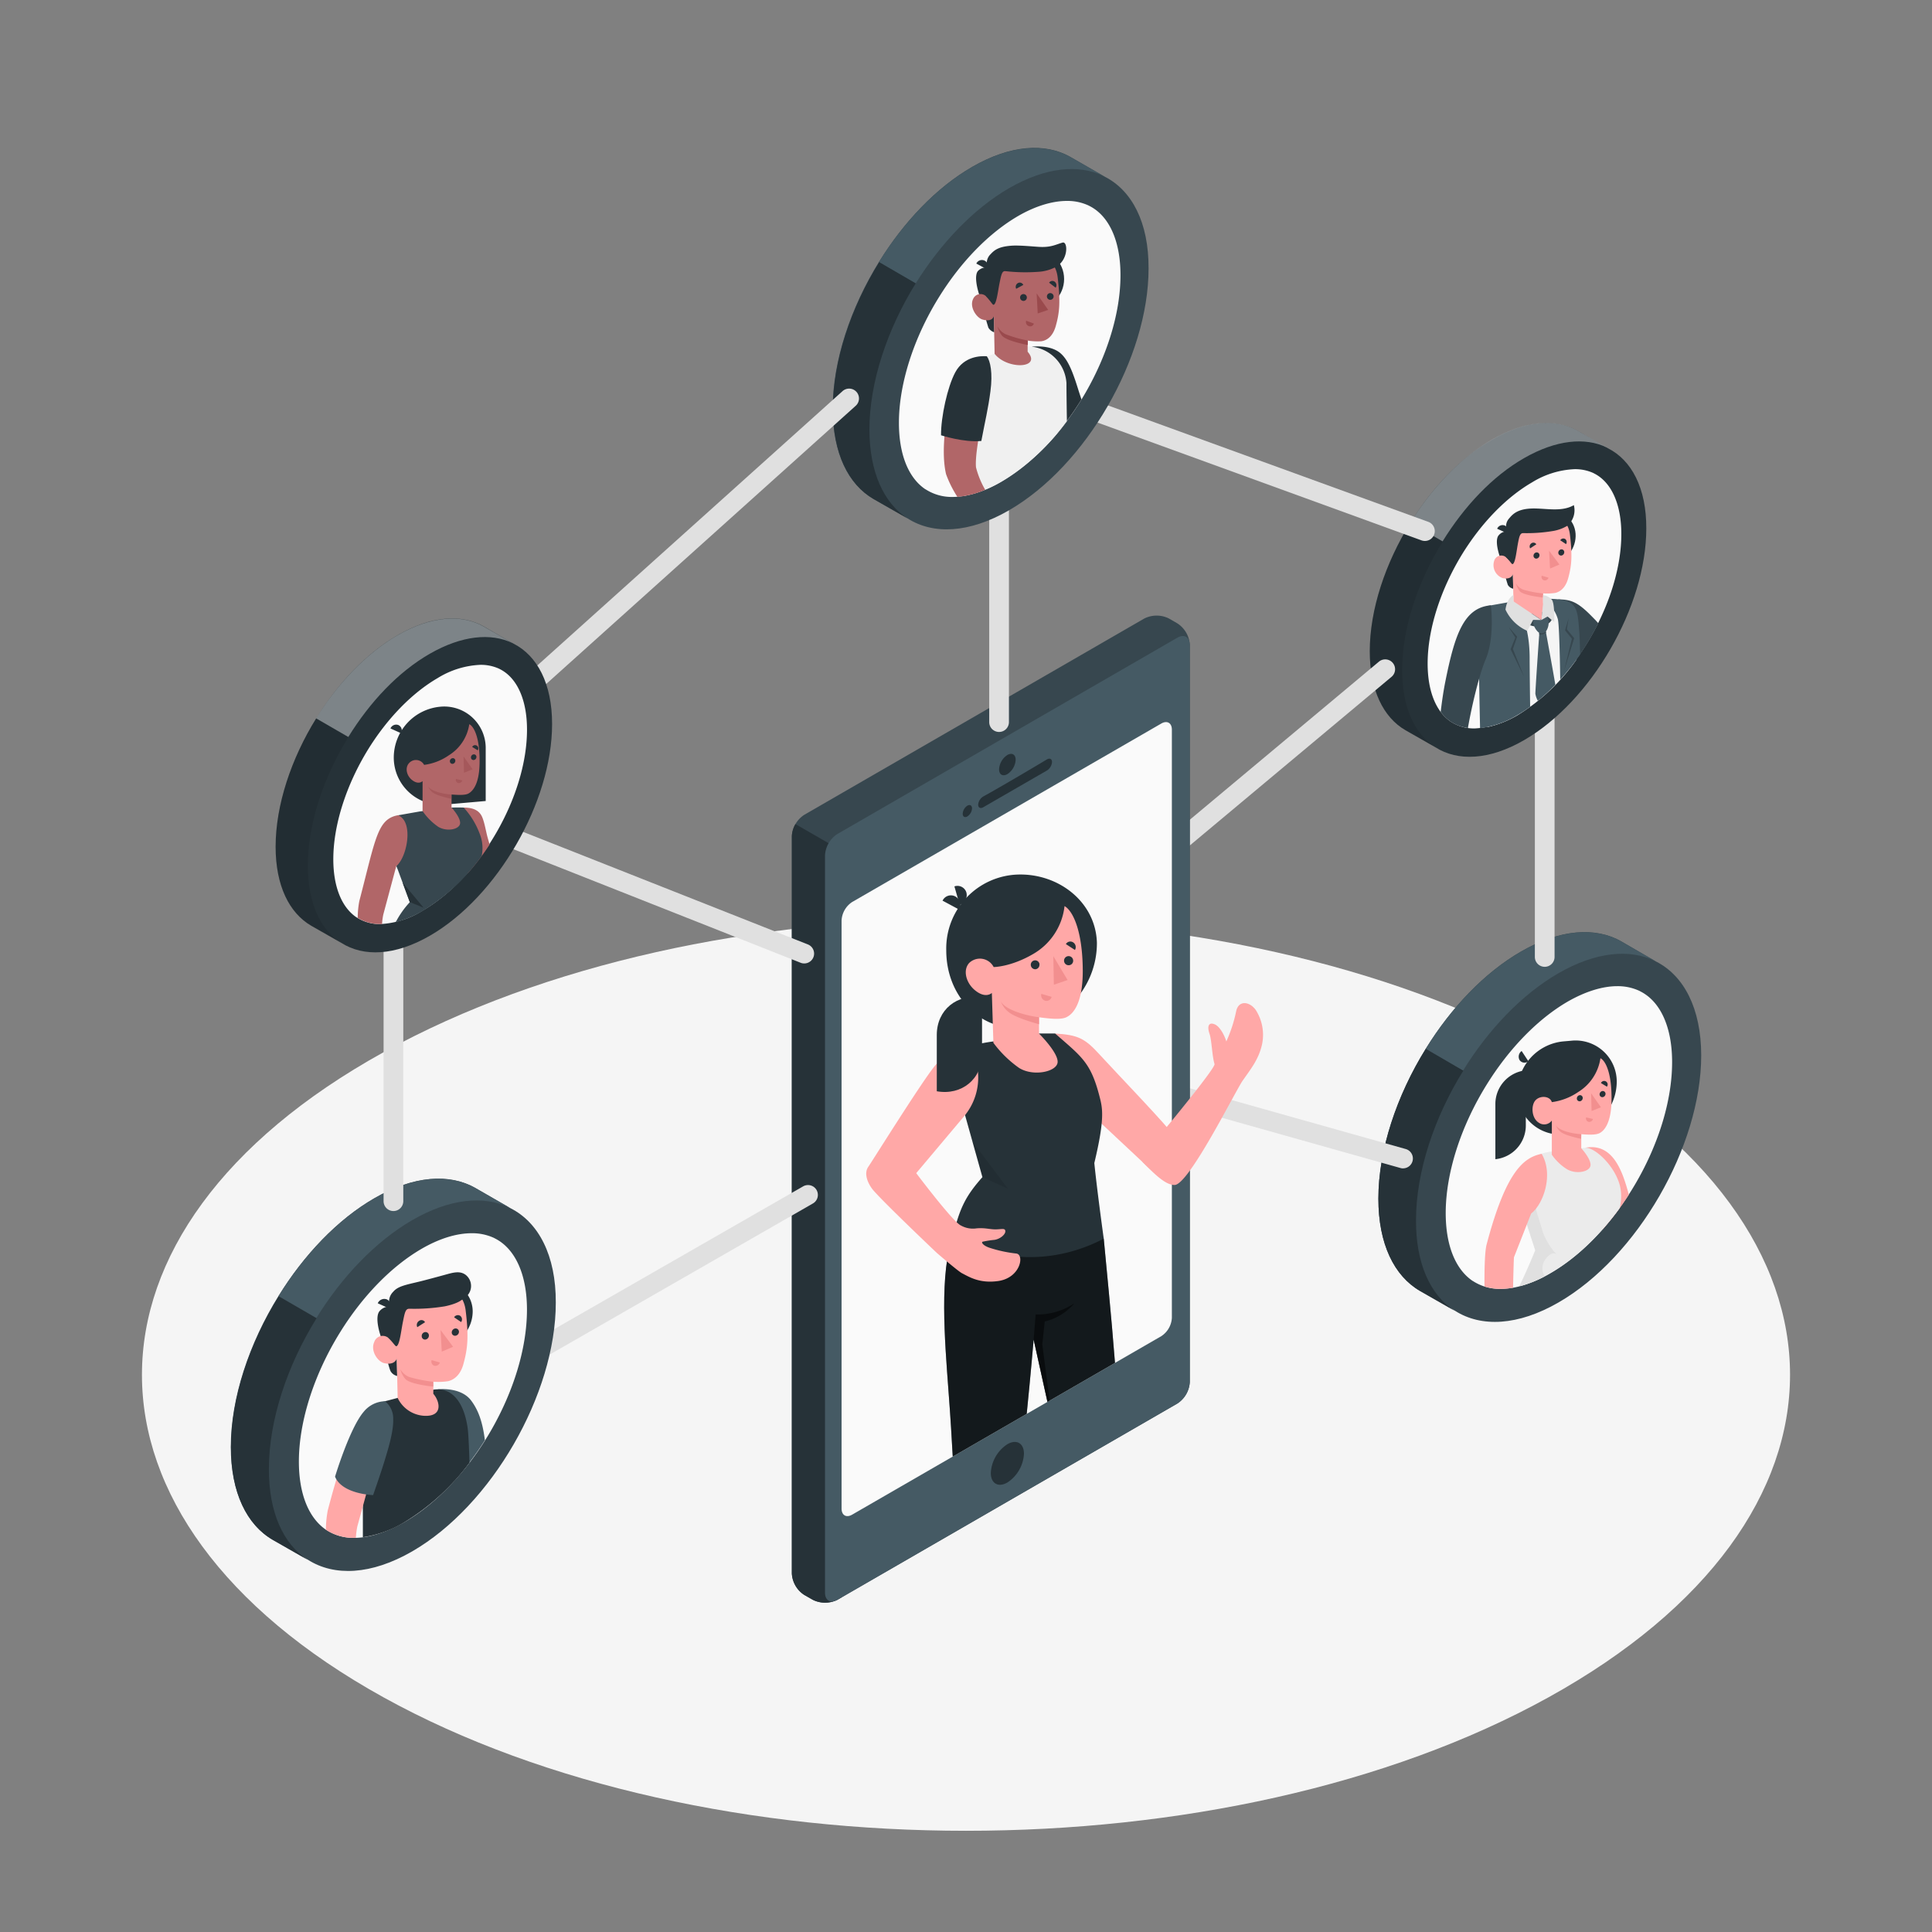 <svg xmlns="http://www.w3.org/2000/svg" xmlns:xlink="http://www.w3.org/1999/xlink" viewBox="0 0 500 500"><rect x="0" y="0" width="500" height="500" fill="#808080" stroke="none"/><defs><clipPath id="freepik--clip-path--inject-2"><path d="M220.54,233.44l80-46.19c1.51-.87,2.74-.16,2.74,1.59V341.05a6.06,6.06,0,0,1-2.74,4.75l-80,46.19c-1.51.88-2.74.17-2.74-1.58V238.2A6.1,6.1,0,0,1,220.54,233.44Z" style="fill:none"></path></clipPath></defs><g id="freepik--Floor--inject-2"><path id="freepik--floor--inject-2" d="M99.2,439.24c83.28,46.09,218.32,46.09,301.6,0s83.29-120.81,0-166.89-218.32-46.09-301.6,0S15.91,393.15,99.2,439.24Z" style="fill:#f5f5f5"></path></g><g id="freepik--connected-people--inject-2"><path d="M428.6,248.85l-8.89-5.15h0l-.13-.09,0,0c-6.67-3.76-15.81-3.21-25.94,2.64-9.48,5.46-18.12,14.58-24.64,25.13-7.53,12.14-12.27,26.2-12.27,38.81,0,11.75,4.11,20,10.77,23.87h0l0,0,9.09,5.19c6.73,4.28,16.23,3.9,26.76-2.18,20.39-11.77,36.92-40.4,36.92-63.94C440.26,260.94,435.77,252.49,428.6,248.85Z" style="fill:#37474f"></path><path d="M376.32,339.16l-8.83-5.05h0c-6.66-3.86-10.77-12.12-10.77-23.88,0-12.6,4.74-26.65,12.27-38.8l9.72,5.63c-7.53,12.14-12.25,26.18-12.25,38.77C366.42,327.05,370.18,335.09,376.32,339.16Z" style="fill:#263238"></path><path d="M428.32,248.7c-6.57-3.19-15.34-2.38-25,3.17-9.49,5.49-18.14,14.61-24.67,25.17L369,271.41c6.52-10.55,15.17-19.66,24.64-25.12,10.12-5.85,19.27-6.41,25.94-2.65l0,0,.14.09h0Z" style="fill:#455a64"></path><path d="M388.38,333.56a12.7,12.7,0,0,1-7-1.91l-.12-.08-.19-.1c-4.48-3.08-6.92-9.29-6.92-17.53,0-10.26,3.85-22.35,10.56-33.17,5.83-9.42,13.29-17.07,21-21.55,4.55-2.61,9-4,12.84-4a13.32,13.32,0,0,1,5.72,1.21l.27.15c5.22,2.64,8.2,9.3,8.2,18.27,0,20.1-14.17,44.64-31.58,54.7C396.67,332.17,392.23,333.56,388.38,333.56Z" style="fill:#fafafa"></path><g id="freepik--Character--inject-2"><path d="M406.14,293.45l-1.15.1a11.06,11.06,0,0,1-12.27-11.2h0a13.13,13.13,0,0,1,11.79-12.83l2.1-.18a10.64,10.64,0,0,1,11.8,10.76h0A13.67,13.67,0,0,1,406.14,293.45Z" style="fill:#263238"></path><path d="M387,300h0a8.78,8.78,0,0,0,7.88-8.57V277h0a8.78,8.78,0,0,0-7.88,8.57Z" style="fill:#263238"></path><path d="M410.45,297c-3.05,3.15-1.31,7.53,4.34,21.13a74.41,74.41,0,0,0,6.76-8.95C420.08,303.88,417.76,295.78,410.45,297Z" style="fill:#ffa8a7"></path><path d="M419.14,312.72a11.86,11.86,0,0,0,.08-5.91c-1.39-5.32-6.76-10.15-9.14-9.75l-8.92,1h0c-5.74.9-6.15,3.71-7.58,6.87a9.92,9.92,0,0,0,.1,7.46l3.63,11.18s-1.88,4.69-4.05,9.16l.17.07a31.64,31.64,0,0,0,7.78-3.29C407.86,325.71,414,319.74,419.14,312.72Z" style="fill:#ebebeb"></path><path d="M393.8,272l1.74,2.64a1.54,1.54,0,0,1-2.26-.27A1.8,1.8,0,0,1,393.8,272Z" style="fill:#263238"></path><path d="M414.19,273.87c1.36.68,3,3.95,2.87,11.12-.14,6.08-2.11,7.75-3.09,8.26s-2.89.43-4.74.28v3.64s2.55,2.75,2.39,4.43-3.69,2.39-6.08,1a13.55,13.55,0,0,1-3.93-3.76V290a2.44,2.44,0,0,1-3.3.6c-2-1.18-2.12-4.53-.93-5.84s3.75-1.15,4.23.47a15.71,15.71,0,0,0,6.88-2.65A12.37,12.37,0,0,0,414.19,273.87Z" style="fill:#ffa8a7"></path><path d="M409.61,284.12a.87.87,0,0,1-.72.89.71.71,0,0,1-.8-.69.86.86,0,0,1,.72-.89A.71.71,0,0,1,409.61,284.12Z" style="fill:#263238"></path><path d="M410.49,289.18l1.77.41a1,1,0,0,1-1.15.74A.9.9,0,0,1,410.49,289.18Z" style="fill:#f28f8f"></path><path d="M415.86,281.23l-1.54-.94a.91.91,0,1,1,1.54.94Z" style="fill:#263238"></path><path d="M415.51,283.05a.87.87,0,0,1-.73.89.7.7,0,0,1-.8-.68.87.87,0,0,1,.72-.9A.72.72,0,0,1,415.51,283.05Z" style="fill:#263238"></path><polygon points="411.78 282.94 411.9 287.52 414.32 286.56 411.78 282.94" style="fill:#f28f8f"></polygon><path d="M409.23,293.53c-2-.09-6-.89-6.59-2.42A3.67,3.67,0,0,0,404,293c1.2.92,5.19,1.73,5.19,1.73Z" style="fill:#f28f8f"></path><path d="M399.47,326.76a4.77,4.77,0,0,1,1.75-2.1,1.54,1.54,0,0,1,1.82,0c-1.3-.75-3.57-4.74-3.88-6.25l-1.55-5a8.65,8.65,0,0,1,.31-3.55l-4-4.31-.75.58a10.17,10.17,0,0,0,.54,6.28l3.63,11.18s-1.88,4.69-4.05,9.16l.17.07a30.1,30.1,0,0,0,6.33-2.5A3.87,3.87,0,0,1,399.47,326.76Z" style="fill:#e0e0e0"></path><path d="M396.26,314.06c3.23-2.5,5.84-10.16,2.72-15.45-4.6.92-9.23,4.45-14.25,23.48-.45,1.74-.59,6.22-.54,10.85a13.83,13.83,0,0,0,4.19.62,18.88,18.88,0,0,0,3.2-.3c.07-3.44.16-6.61.23-7.87Z" style="fill:#ffa8a7"></path></g><path d="M363.12,302.38a2.35,2.35,0,0,1-.69-.1l-65.62-18.47a2.55,2.55,0,0,1,1.38-4.91l65.62,18.47a2.55,2.55,0,0,1-.69,5Z" style="fill:#e0e0e0"></path><path d="M399.77,250.21a2.55,2.55,0,0,1-2.55-2.55V183.77a2.55,2.55,0,1,1,5.1,0v63.89A2.55,2.55,0,0,1,399.77,250.21Z" style="fill:#e0e0e0"></path><path d="M416.11,116l-7.61-4.41h0l-.12-.07v0c-5.71-3.22-13.54-2.75-22.22,2.26C378,118.43,370.6,126.24,365,135.28c-6.45,10.4-10.51,22.45-10.51,33.24,0,10.07,3.52,17.14,9.23,20.45h0l0,0,7.79,4.44c5.76,3.67,13.9,3.35,22.92-1.86,17.47-10.09,31.63-34.61,31.63-54.77C426.1,126.31,422.25,119.07,416.11,116Z" style="fill:#263238"></path><path d="M371.32,193.31,363.76,189h0c-5.7-3.31-9.22-10.38-9.22-20.45,0-10.8,4.06-22.84,10.51-33.24l8.33,4.82c-6.45,10.4-10.5,22.43-10.5,33.22C362.84,182.94,366.06,189.83,371.32,193.31Z" style="opacity:0.1"></path><path d="M415.87,115.82c-5.63-2.73-13.14-2-21.4,2.72s-15.53,12.52-21.13,21.56L365,135.28c5.59-9,13-16.85,21.11-21.52,8.67-5,16.51-5.49,22.22-2.27l0,0,.12.07h0Z" style="fill:#fff;opacity:0.4"></path><path d="M381.66,188.52a10.91,10.91,0,0,1-6-1.64l-.1-.06-.16-.1c-3.83-2.63-5.93-7.95-5.93-15,0-8.79,3.3-19.14,9-28.41,5-8.07,11.39-14.62,18-18.46a22.77,22.77,0,0,1,11-3.43,11.41,11.41,0,0,1,4.89,1l.24.13c4.46,2.26,7,8,7,15.65,0,17.23-12.14,38.25-27.06,46.86A22.62,22.62,0,0,1,381.66,188.52Z" style="fill:#fafafa"></path><path d="M412,159.56c-3.77-3.87-5.48-4.38-8.73-4.45l4.82,14.15.55.5a66.16,66.16,0,0,0,5-8.46C413.11,160.68,412.54,160.1,412,159.56Z" style="fill:#37474f"></path><path d="M408,170.69c-.1-3.24-.17-5.87-.17-6.92,0-3.77-2.09-8.1-7.87-7.92l-7.46.88c-1.73.57-5.23,1.45-6,5-.94,4.24-1.25,13.32-1.25,13.32l-.21,13.1a26.26,26.26,0,0,0,7.63-3A51.48,51.48,0,0,0,408,170.69Z" style="fill:#f5f5f5"></path><path d="M408.72,163.56c-.52-6.69-.46-8.63-8.84-8.6v.5a9.12,9.12,0,0,1,3.3,4.81c.3,1.27.49,8.13.61,15.6a61.15,61.15,0,0,0,5.15-6.51C408.87,166.67,408.8,164.54,408.72,163.56Z" style="fill:#455a64"></path><path d="M391,155.75l-6.07,1.08c-1.4.68-2.08,7.56-2.19,11.95-.06,2.31.14,12.19.3,19.67a24.14,24.14,0,0,0,9.63-3.37,37.87,37.87,0,0,0,3.33-2.17c-.06-4.47-.12-9.16-.13-12.85C395.78,158.29,391,155.75,391,155.75Z" style="fill:#455a64"></path><path d="M385.84,156.66c-7,.57-9.34,7.57-11.76,19.59-.5,2.46-.91,5.25-1.23,8,.13.19.28.36.43.54a10.62,10.62,0,0,0,2.13,1.95l.16.1.1.06a10.28,10.28,0,0,0,3.5,1.37c.25.05.49.11.75.15,0-.06,0-.11,0-.17,1.05-5.94,2.91-13.59,4.48-17.4C386.93,165.13,385.84,156.66,385.84,156.66Z" style="fill:#37474f"></path><polygon points="390.43 162.24 392.64 164.77 391.54 167.97 394.43 175.14 390.94 168.03 392.16 164.99 390.43 162.24" style="fill:#37474f"></polygon><polygon points="405.97 159.98 405.49 162.84 407.4 165.16 404.75 173.75 406.8 165.3 405.04 163.14 405.97 159.98" style="fill:#37474f"></polygon><ellipse cx="400.75" cy="139.22" rx="7.33" ry="6.71" transform="translate(23.14 332.59) rotate(-46.27)" style="fill:#263238"></ellipse><path d="M388.63,145.28a58.4,58.4,0,0,0,1.59,6.08,2.14,2.14,0,0,0,1.4,1l-.08-3.75Z" style="fill:#263238"></path><path d="M390.06,137.51a2.84,2.84,0,0,0-2.18,1c-.94,1-.42,4,.75,6.81l2.14.06Z" style="fill:#263238"></path><path d="M391.41,145.28c-.43.3-1-.47-1.57-1a1.92,1.92,0,0,0-3.12.78,3.58,3.58,0,0,0,2.12,4.54c2.35.53,2.7-1,2.7-1l.17,8.7h0c1.62,1.94,5.27,4.06,7.23,3.54,1.56-.42,1.9-3.1.41-4.7v-2.57a14.9,14.9,0,0,0,3.16-.12c1.73-.42,2.81-1.88,3.33-3.79.84-3.07,1.16-5.52.45-11.35-.78-6.4-8.3-5.8-12.36-2.88S391.41,145.28,391.41,145.28Z" style="fill:#ffa8a7"></path><path d="M391.41,146c-.21,0-1-1.27-1.57-1.71-.74-.61.22-6.79.22-6.79a3,3,0,0,1,.51-3.34c1-1.21,2.42-2.7,7-2.56,3.28.09,6.85.8,9.74-.87a5.24,5.24,0,0,1-1.72,5.36,10.59,10.59,0,0,1-3.79,1.35,40.39,40.39,0,0,1-7.61.53c-.79,0-1,.75-1.39,2.9C392.45,142.76,392.14,145.93,391.41,146Z" style="fill:#263238"></path><path d="M390.06,138l-2.6-1.16a1.54,1.54,0,0,1,2-.83A1.45,1.45,0,0,1,390.06,138Z" style="fill:#263238"></path><path d="M399.34,153.58a27.38,27.38,0,0,1-5.19-1,3.83,3.83,0,0,1-1.86-1.67,5.51,5.51,0,0,0,1,2.07c1,1.17,6,1.65,6,1.65Z" style="fill:#f28f8f"></path><path d="M398.42,143.7a.89.89,0,0,1-.78.87.72.72,0,0,1-.77-.74.88.88,0,0,1,.77-.87A.72.72,0,0,1,398.42,143.7Z" style="fill:#263238"></path><path d="M397.6,140.86,396,141.92a1,1,0,0,1,.38-1.35A.88.88,0,0,1,397.6,140.86Z" style="fill:#263238"></path><path d="M399,149l1.76.5a1,1,0,0,1-1.19.69A.91.91,0,0,1,399,149Z" style="fill:#f28f8f"></path><path d="M405.29,140.82l-1.5-1a.94.94,0,0,1,1.31-.31A1,1,0,0,1,405.29,140.82Z" style="fill:#263238"></path><path d="M404.83,142.91a.88.88,0,0,1-.77.87.72.72,0,0,1-.77-.74.88.88,0,0,1,.77-.87A.72.72,0,0,1,404.83,142.91Z" style="fill:#263238"></path><polygon points="400.9 142.53 401.15 147.14 403.58 146.1 400.9 142.53" style="fill:#f28f8f"></polygon><path d="M401.74,160.06c-.47,1.17-1.35,1.71-2.93,2a5.47,5.47,0,0,1-4.38-1.13l2-2.14,2.5,1.66.21-2.11Z" style="fill:#37474f"></path><path d="M400.06,163.46a4,4,0,0,0,.7-1.82,5,5,0,0,0-.26-2.08l-1.6.91-2.16-.05a4.23,4.23,0,0,0,1.61,3.38s0,.14,0,.39c-.17,2.33-1,14.41-1,15.35a5.61,5.61,0,0,0,.65,1.83,51.65,51.65,0,0,0,4.52-4.16C401.9,173.49,400.06,163.46,400.06,163.46Z" style="fill:#455a64"></path><path d="M399.9,163.57a1.77,1.77,0,0,1-1.55.23s0,.14,0,.39a2.11,2.11,0,0,0,1.77-.51l0-.22h0Z" style="fill:#37474f"></path><path d="M398.9,160.47l-7.22-4.85,0-1.63s-1.68.78-2.06,3.78a11.2,11.2,0,0,0,5.63,5.49l1.52-2.84Z" style="fill:#e0e0e0"></path><path d="M399.34,154.05a3.26,3.26,0,0,1,2.33,1.23c.72,1.13.56,5.7.56,5.7l-1.73-1.42-1.6.91c.15-1.53.45-4.32.45-4.32Z" style="fill:#e0e0e0"></path><path d="M287.27,235.29a2.55,2.55,0,0,1-1.64-4.51l71.23-59.54a2.55,2.55,0,0,1,3.27,3.92L288.91,234.7A2.54,2.54,0,0,1,287.27,235.29Z" style="fill:#e0e0e0"></path><path d="M368.76,140a2.65,2.65,0,0,1-.87-.15l-94.3-34.29a2.55,2.55,0,1,1,1.74-4.79l94.3,34.28a2.55,2.55,0,0,1-.87,4.95Z" style="fill:#e0e0e0"></path><g id="freepik--Device--inject-2"><path d="M210.3,414l-2.17-1.26a7.06,7.06,0,0,1-3.2-5.55V216.43a7.08,7.08,0,0,1,3.2-5.55l88-50.8a7.1,7.1,0,0,1,6.41,0l2.18,1.26a7.09,7.09,0,0,1,3.2,5.54v190.8a7.09,7.09,0,0,1-3.2,5.54l-88,50.81A7.1,7.1,0,0,1,210.3,414Z" style="fill:#37474f"></path><path d="M217.8,220.16l-11.94-6.89a6.56,6.56,0,0,0-.93,3.16V407.22a7.06,7.06,0,0,0,3.2,5.55L210.3,414a7.1,7.1,0,0,0,6.41,0l1.09-.63Z" style="fill:#263238"></path><path d="M213.51,221.38v190.8c0,2,1.43,2.87,3.2,1.85l88-50.81a7.09,7.09,0,0,0,3.2-5.54V166.88c0-2-1.44-2.87-3.2-1.85l-88,50.81A7.06,7.06,0,0,0,213.51,221.38Z" style="fill:#455a64"></path><path d="M220.54,233.44l80-46.19c1.51-.87,2.74-.16,2.74,1.59V341.05a6.06,6.06,0,0,1-2.74,4.75l-80,46.19c-1.51.88-2.74.17-2.74-1.58V238.2A6.1,6.1,0,0,1,220.54,233.44Z" style="fill:#fafafa"></path><path d="M260.71,195.39c1.18-.68,2.14-.13,2.14,1.24a4.73,4.73,0,0,1-2.14,3.71c-1.19.69-2.15.13-2.15-1.23A4.73,4.73,0,0,1,260.71,195.39Z" style="fill:#263238"></path><path d="M254.51,206.11c4.36-2.41,12.14-7,16.43-9.57.73-.43,1.32-.13,1.32.66a2.86,2.86,0,0,1-1.32,2.21l-16.46,9.5c-.74.43-1.33.13-1.33-.67A2.72,2.72,0,0,1,254.51,206.11Z" style="fill:#263238"></path><path d="M250.35,208.51c.67-.38,1.21-.07,1.21.7a2.65,2.65,0,0,1-1.21,2.08c-.66.39-1.2.08-1.2-.69A2.67,2.67,0,0,1,250.35,208.51Z" style="fill:#263238"></path><path d="M260.71,373.76c2.37-1.37,4.29-.26,4.29,2.48a9.49,9.49,0,0,1-4.29,7.43c-2.37,1.37-4.29.26-4.29-2.48A9.49,9.49,0,0,1,260.71,373.76Z" style="fill:#263238"></path></g><g id="freepik--character--inject-2"><g style="clip-path:url(#freepik--clip-path--inject-2)"><g id="freepik--character--inject-2"><path d="M273.06,267.47c5.95.39,7.67,1.19,11.65,5.59,3.52,3.88,18.28,19.19,19.41,21.32s-6.42,8.23-6.42,8.23l-21.37-20Z" style="fill:#ffa8a7"></path><path d="M248.29,235.43l-4.36-2.34a2.4,2.4,0,0,1,3.3-1.09A2.6,2.6,0,0,1,248.29,235.43Z" style="fill:#263238"></path><path d="M248.36,234.15,247,229.4a2.4,2.4,0,0,1,3.1,1.58A2.61,2.61,0,0,1,248.36,234.15Z" style="fill:#263238"></path><path d="M283.88,244a22.13,22.13,0,0,1-6.51,15.75l-15.11.53.05,5.66h0c-8.9,0-17.42-8.2-17.42-20h0a19.15,19.15,0,0,1,18.62-19.61h0c10.54-.28,20.08,7.15,20.37,17.69Z" style="fill:#263238"></path><path d="M288.56,352.73l-17.48,10.09-3.57-16.14s-.84,9.82-1.8,19.24L246.57,377c-.23-4.18-.58-10.25-1.1-17-1-13.48-2.41-30.58,1.27-40.61l38.91,1.19C286.23,326.87,287.59,340.21,288.56,352.73Z" style="fill:#263238"></path><g style="opacity:0.5"><path d="M288.56,352.73l-16.91,9.76-.57.33-3.57-16.14s-.84,9.82-1.8,19.24L246.57,377c-.23-4.18-.58-10.25-1.1-17-1-13.48-2.41-30.58,1.27-40.61l38.91,1.19C286.23,326.87,287.59,340.21,288.56,352.73Z"></path></g><path d="M270.38,342l-.63,5.93,1.9,14.56-.57.33-3.57-16.14.51-6.49a17.45,17.45,0,0,0,10-2.87A14.37,14.37,0,0,1,270.38,342Z" style="opacity:0.5"></path><path d="M257.15,269.51a47.27,47.27,0,0,0-6.25,1.25c3.31,7.8-1.15,17.83-1.15,17.83l4.5,16.05c-4.18,4.71-5.81,7.82-7.49,14.7,2.82,3.26,20.16,11,38.89,1.23,0,0-1.71-12.3-2.44-19.57,2.81-11.74,2.12-14.26,1.31-17.37-2.26-8.74-4.66-10.2-11.46-16.16h-4.13Z" style="fill:#263238"></path><g style="opacity:0.1"><polygon points="251.66 295.42 260.85 307.64 254.25 304.64 251.66 295.42"></polygon></g><path d="M275.5,234.5c2.05,1.13,4.68,6.14,4.72,16.77,0,9-2.82,11.32-4.27,12s-4.28.37-7.05,0l0,4.22s5,4.94,4.81,7.42-6.34,3.78-10,1.45a29.12,29.12,0,0,1-6.62-6.48l-.4-12.91s-1.58,1.61-4.39-.71c-2.32-1.92-3.17-5.23-1.45-7.07a4,4,0,0,1,6.31,1.08s4.39,0,10.14-3.33A16.4,16.4,0,0,0,275.5,234.5Z" style="fill:#ffa8a7"></path><path d="M269,249.59a1.14,1.14,0,0,1-1,1.25,1.16,1.16,0,0,1-1.23-1.09,1.13,1.13,0,1,1,2.26-.16Z" style="fill:#263238"></path><path d="M269.5,257.21l2.66.77a1.36,1.36,0,0,1-1.69,1A1.46,1.46,0,0,1,269.5,257.21Z" style="fill:#f28f8f"></path><path d="M278.19,245.85l-2.34-1.52a1.33,1.33,0,0,1,1.89-.44A1.45,1.45,0,0,1,278.19,245.85Z" style="fill:#263238"></path><path d="M266.87,244.88l-1.74,1.61a1.56,1.56,0,0,1-.2-2.07C265.41,244,266.27,244.18,266.87,244.88Z" style="fill:#263238"></path><path d="M277.73,248.53a1.15,1.15,0,0,1-1,1.26,1.18,1.18,0,1,1,1-1.26Z" style="fill:#263238"></path><polygon points="272.6 247.46 272.74 254.84 276.29 253.63 272.6 247.46" style="fill:#f28f8f"></polygon><path d="M268.9,263.25c-2.9-.3-8.91-1.85-9.9-4.18a6.07,6.07,0,0,0,2.17,2.95c1.82,1.48,7.74,3.05,7.74,3.05Z" style="fill:#f28f8f"></path><path d="M242.49,324.29c.89.76,5.51,4.73,6.49,5.23,1.94,1,4.6,2.7,9.44,2,5.76-.89,6.74-6.89,4.58-7.11a34.25,34.25,0,0,1-7-1.52c-1.59-.56-2.07-1.35-1.73-1.53a25.63,25.63,0,0,1,3.14-.49c1.5-.25,2.83-1.43,2.77-2.26s-.93-.47-2.47-.45-2.82-.46-5-.26a6.3,6.3,0,0,1-4-.73c-2-.81-11.59-13.56-11.59-13.56l12.62-15a15.55,15.55,0,0,0,1.15-17.83,14.36,14.36,0,0,0-9.38,5.61c-3.85,5-15.81,24.16-16.81,25.6s-.49,3.62,1,5.67C227.81,310.38,242.49,324.29,242.49,324.29Z" style="fill:#ffa8a7"></path><path d="M242.44,282.42h0c6.47,1.14,11.71-3.18,11.71-9.64V258.19h0c-6.47-1.14-11.71,3.17-11.71,9.64Z" style="fill:#263238"></path></g></g><path d="M295.68,300.72c2.85,2.85,5.88,6,8.3,5.95,3.68,0,15.77-24.37,17.62-27,2.15-3.09,4.11-5.46,5-9.31a11.94,11.94,0,0,0-1.67-9.07c-1.68-2.19-4.37-2.41-5,.36a36.83,36.83,0,0,1-2.56,7.88c-.19-.79-1.4-3.75-3-4.43s-2,.55-1.36,2.4c.59,1.64.66,5.78,1.31,7.87.31,1-13.11,17.19-13.11,17.19Z" style="fill:#ffa8a7"></path></g><path d="M258.56,189.43a2.55,2.55,0,0,1-2.55-2.55V128.61a2.55,2.55,0,0,1,5.1,0v58.27A2.55,2.55,0,0,1,258.56,189.43Z" style="fill:#e0e0e0"></path><path d="M285.9,45.72l-8.7-5h0L277,40.6v0c-6.53-3.69-15.48-3.14-25.39,2.58-9.27,5.34-17.73,14.26-24.11,24.58-7.37,11.89-12,25.65-12,38,0,11.51,4,19.58,10.54,23.36v0h0l8.9,5.08c6.58,4.19,15.87,3.82,26.18-2.13,19.95-11.52,36.13-39.53,36.13-62.57C297.31,57.55,292.92,49.28,285.9,45.72Z" style="fill:#37474f"></path><path d="M234.74,134.09l-8.64-4.93,0,0h0c-6.52-3.78-10.54-11.86-10.54-23.36,0-12.33,4.64-26.09,12-38L237,73.31c-7.37,11.88-12,25.62-12,37.94C225.05,122.25,228.73,130.11,234.74,134.09Z" style="fill:#263238"></path><path d="M285.63,45.57c-6.43-3.12-15-2.33-24.45,3.11C251.9,54.05,243.44,63,237,73.31l-9.51-5.51c6.38-10.33,14.84-19.24,24.11-24.58C261.55,37.49,270.5,37,277,40.63v0l.14.08h0Z" style="fill:#455a64"></path><path d="M246.54,128.61a12.47,12.47,0,0,1-6.83-1.87l-.12-.07-.18-.1c-4.38-3-6.77-9.09-6.77-17.16,0-10,3.76-21.86,10.33-32.45,5.7-9.22,13-16.7,20.58-21.09C268,53.31,272.35,52,276.12,52a12.9,12.9,0,0,1,5.59,1.18l.27.14c5.1,2.59,8,9.1,8,17.88,0,19.68-13.86,43.69-30.91,53.53C254.65,127.26,250.31,128.61,246.54,128.61Z" style="fill:#fafafa"></path><path d="M278.94,100.47c-1.47-4.71-2.64-7.41-4.43-9-2.68-2.38-7.4-1.74-7.4-1.74l2,9.76,3.69,12.29a8.14,8.14,0,0,0,1,.09,74.29,74.29,0,0,0,6.08-8.5C279.55,102.36,279.21,101.35,278.94,100.47Z" style="fill:#263238"></path><path d="M276.11,109c-.06-4.27-.11-7.85-.11-9.23,0-.2,0-.4,0-.61A10.15,10.15,0,0,0,263.25,90l-5.18,1.33L252.88,93a5.26,5.26,0,0,0-2.76,2.86,13.63,13.63,0,0,0-.83,4.94V112l-.13,16.38a28.77,28.77,0,0,0,9.93-3.71A58.3,58.3,0,0,0,276.11,109Z" style="fill:#f0f0f0"></path><circle cx="267.54" cy="72.21" r="7.85" style="fill:#263238"></circle><path d="M254,77.79a68.09,68.09,0,0,0,1.79,7A2.71,2.71,0,0,0,257.32,86l-.09-4.2Z" style="fill:#263238"></path><path d="M255.57,69.23a3,3,0,0,0-2.44.86c-1,1.07-.46,4.42.84,7.7l2.4.28Z" style="fill:#263238"></path><path d="M257.09,78.07c-.48.29-1.17-.63-1.76-1.25a2.08,2.08,0,0,0-3.49.56c-1,2.07.85,4.81,2.37,5.29,2.63.82,3-.86,3-.86l.19,9.75h0c3.27,4.19,12.32,3.83,8.55-.54V88.14a16.56,16.56,0,0,0,3.54.18c1.93-.29,3.14-1.82,3.73-3.91.94-3.35,1.29-6.06.5-12.66-.88-7.23-9.29-7.3-13.83-4.45S257.09,78.07,257.09,78.07Z" style="fill:#b16668"></path><path d="M257.09,78.88c-.24,0-1.16-1.52-1.76-2.06-.83-.76.24-7.59.24-7.59a3.22,3.22,0,0,1,.8-3.45c1.13-1.25,2.37-2,5.64-2.21,1.92-.1,5,.2,6.71.31,3.23.22,4.42-.57,6.28-1.1,1.42-.39,1.58,4.73-2,6.43a10.9,10.9,0,0,1-4.24,1.13,45.88,45.88,0,0,1-8.52-.16c-.89-.12-1.08.74-1.56,3.1C258.25,75.35,257.9,78.86,257.09,78.88Z" style="fill:#263238"></path><path d="M255.57,69.77l-2.9-1.56a1.6,1.6,0,0,1,2.2-.73A1.73,1.73,0,0,1,255.57,69.77Z" style="fill:#263238"></path><path d="M266,88.14a33,33,0,0,1-5.81-1.67,4.86,4.86,0,0,1-2.08-2.06,6.75,6.75,0,0,0,1.18,2.43c1.1,1.41,6.71,2.45,6.71,2.45Z" style="fill:#9a4a4d"></path><path d="M265.75,77A.87.87,0,1,1,264,77a.87.87,0,0,1,.87-.89A.88.88,0,0,1,265.75,77Z" style="fill:#263238"></path><path d="M264.83,73.74l-1.84,1a1.11,1.11,0,0,1,.43-1.47A1,1,0,0,1,264.83,73.74Z" style="fill:#263238"></path><path d="M265.57,83l2,.74a1,1,0,0,1-1.34.65A1.11,1.11,0,0,1,265.57,83Z" style="fill:#9a4a4d"></path><path d="M273.2,74.45l-1.69-1.29a1,1,0,0,1,1.47-.23A1.12,1.12,0,0,1,273.2,74.45Z" style="fill:#263238"></path><path d="M272.68,76.75a.87.87,0,1,1-.86-.9A.88.88,0,0,1,272.68,76.75Z" style="fill:#263238"></path><polygon points="268.28 75.93 268.56 81.12 271.27 80.2 268.28 75.93" style="fill:#9a4a4d"></polygon><path d="M255.22,101.57c.11-2.74.21-6.5-1.4-8-3.44-1.72-6.6,2.83-7.75,8.53-.95,4.71-2.74,14.23-1.23,20.61a29,29,0,0,0,2.94,5.89,23.68,23.68,0,0,0,7.19-1.84,22.67,22.67,0,0,1-2.38-5.8C252.17,116.54,255.09,104.9,255.22,101.57Z" style="fill:#b16668"></path><path d="M255.39,92.2c-1.64-.12-5.93,0-8.17,4.16-2,3.69-3.73,11.58-3.68,16.29,0,0,5.89,1.92,10.43,1.47,1-5.31,1.75-8.22,2.36-12.9S256.32,93.44,255.39,92.2Z" style="fill:#263238"></path><path d="M140,351.44a2.55,2.55,0,0,1-1.27-4.76l69.05-39.61a2.55,2.55,0,1,1,2.54,4.42l-69,39.61A2.55,2.55,0,0,1,140,351.44Z" style="fill:#e0e0e0"></path><path d="M134.84,182a2.55,2.55,0,0,1-1.71-4.45L218,101.27a2.55,2.55,0,1,1,3.41,3.79l-84.84,76.26A2.51,2.51,0,0,1,134.84,182Z" style="fill:#e0e0e0"></path><path d="M208.14,249.34a2.41,2.41,0,0,1-.94-.18L129.66,218.5a2.55,2.55,0,1,1,1.87-4.74l77.55,30.66a2.55,2.55,0,0,1-.94,4.92Z" style="fill:#e0e0e0"></path><path d="M132.15,312.7l-9-5.18h0l-.14-.09,0,0c-6.71-3.79-15.92-3.23-26.12,2.66-9.54,5.5-18.24,14.67-24.8,25.29-7.59,12.23-12.36,26.39-12.36,39.08,0,11.84,4.14,20.15,10.85,24h0l9.15,5.23c6.77,4.31,16.33,3.93,26.94-2.19,20.53-11.85,37.17-40.68,37.17-64.38C143.89,324.87,139.37,316.36,132.15,312.7Z" style="fill:#37474f"></path><path d="M79.52,403.63l-8.9-5.08,0,0h0c-6.7-3.88-10.84-12.2-10.84-24,0-12.69,4.77-26.84,12.36-39.07l9.79,5.67c-7.59,12.22-12.34,26.36-12.34,39C69.55,391.44,73.33,399.53,79.52,403.63Z" style="fill:#263238"></path><path d="M131.88,312.55c-6.62-3.21-15.46-2.4-25.16,3.2-9.55,5.52-18.26,14.71-24.83,25.34l-9.79-5.67c6.56-10.63,15.27-19.8,24.8-25.3,10.2-5.89,19.41-6.45,26.13-2.66v0l.14.09h0Z" style="fill:#455a64"></path><path d="M91.66,398a12.88,12.88,0,0,1-7-1.92l-.12-.08-.19-.11c-4.51-3.09-7-9.34-7-17.64,0-10.33,3.88-22.5,10.63-33.4,5.87-9.48,13.39-17.18,21.18-21.69,4.58-2.64,9-4,12.93-4a13.42,13.42,0,0,1,5.75,1.21l.28.15c5.25,2.66,8.26,9.37,8.26,18.4,0,20.24-14.27,44.95-31.81,55.07C100,396.59,95.54,398,91.66,398Z" style="fill:#fafafa"></path><path d="M121.91,362.43c-2.72-3.6-8.61-2.87-8.61-2.87a30.72,30.72,0,0,1,1.55,5c1.09,5.48,1.93,18.16,1.93,18.16a5.9,5.9,0,0,0,.71.55,73.73,73.73,0,0,0,8-10.55C124.88,367.86,123.73,364.84,121.91,362.43Z" style="fill:#455a64"></path><path d="M105.35,341a7.65,7.65,0,0,0,8.49,7.74,9.45,9.45,0,0,0,8.49-9.23,7.66,7.66,0,0,0-8.49-7.75A9.46,9.46,0,0,0,105.35,341Z" style="fill:#263238"></path><path d="M121.5,378.53c-.12-4.23-.29-7.73-.49-9.1-1.19-7.89-5-10.41-8.87-9.78l-9.23,2.13-3.26.86a7.36,7.36,0,0,0-5.25,5.48,21.31,21.31,0,0,0-.49,4.59v25.12A29,29,0,0,0,104.57,394,59.56,59.56,0,0,0,121.5,378.53Z" style="fill:#263238"></path><path d="M99.17,347.53s1.37,6.34,1.93,7.36a2.6,2.6,0,0,0,1.69,1.21l-.1-4.53Z" style="fill:#263238"></path><path d="M100.89,338.12a3.43,3.43,0,0,0-2.63,1.16c-1.13,1.26-.5,4.83.91,8.25l2.59.07Z" style="fill:#263238"></path><path d="M102.54,347.54c-.52.35-1.26-.58-1.91-1.19a2.31,2.31,0,0,0-3.77.94c-1.06,2.33.92,5.12,2.57,5.49,2.83.64,3.26-1.21,3.26-1.21l.22,10.21a8.13,8.13,0,0,0,6.89,4.63c5,.24,4-3.82,2.34-5.7v-3.12a17.47,17.47,0,0,0,3.83-.14c2.09-.5,3.4-2.26,4-4.58,1-3.72,1.4-6.68.54-13.74-.94-7.74-10-7-15-3.5S102.54,347.54,102.54,347.54Z" style="fill:#ffa8a7"></path><path d="M102.54,348.41c-.27,0-1.26-1.53-1.91-2.06-.89-.74.26-8.23.26-8.23a3.62,3.62,0,0,1,.87-3.81c1.23-1.46,3.28-1.79,6.78-2.64,1.84-.45,4.63-1.21,6.46-1.71,2.19-.6,4-1.19,5.55,0a3.67,3.67,0,0,1,1.08,4.26,4.05,4.05,0,0,1-.62,1,4.19,4.19,0,0,1-1.58,1.23s-1,.93-4.28,1.62a48.51,48.51,0,0,1-9.21.63c-1,0-1.17.91-1.69,3.51C103.79,344.49,103.41,348.32,102.54,348.41Z" style="fill:#263238"></path><path d="M100.9,338.7l-3.14-1.41a1.85,1.85,0,0,1,2.38-1A1.77,1.77,0,0,1,100.9,338.7Z" style="fill:#263238"></path><path d="M112.13,357.59a33.69,33.69,0,0,1-6.28-1.25,4.77,4.77,0,0,1-2.26-2,6.73,6.73,0,0,0,1.28,2.51c1.19,1.42,7.26,2,7.26,2Z" style="fill:#f28f8f"></path><path d="M111,345.63a1.05,1.05,0,0,1-.93,1.05.86.86,0,0,1-.93-.89,1,1,0,0,1,.93-1.05A.87.87,0,0,1,111,345.63Z" style="fill:#263238"></path><path d="M110,342.19l-2,1.28a1.26,1.26,0,0,1,.46-1.63A1.05,1.05,0,0,1,110,342.19Z" style="fill:#263238"></path><path d="M111.71,352l2.13.61a1.23,1.23,0,0,1-1.45.84A1.11,1.11,0,0,1,111.71,352Z" style="fill:#f28f8f"></path><path d="M119.34,342.15l-1.82-1.24a1.15,1.15,0,0,1,1.58-.38A1.17,1.17,0,0,1,119.34,342.15Z" style="fill:#263238"></path><path d="M118.78,344.69a1.05,1.05,0,0,1-.94,1,.85.85,0,0,1-.93-.89,1.07,1.07,0,0,1,.93-1A.87.87,0,0,1,118.78,344.69Z" style="fill:#263238"></path><polygon points="114.02 344.22 114.33 349.8 117.26 348.55 114.02 344.22" style="fill:#f28f8f"></polygon><path d="M96.72,379.59c3.41-2.64,7-14.55,1.86-16.56-4.88,1-8.43,7.65-13.74,27.79a27.79,27.79,0,0,0-.5,5.07l.17.1.12.08a12.88,12.88,0,0,0,7,1.92l.47,0a19.33,19.33,0,0,1,.39-3Z" style="fill:#ffa8a7"></path><path d="M99.65,362.64a5.69,5.69,0,0,1,2.11,4.55c.14,3.27-1.4,8.13-2.33,11.17s-2.87,8.57-2.87,8.57-8-.22-9.85-4.77c0,0,3.76-12.48,7.38-16.75A7.34,7.34,0,0,1,99.65,362.64Z" style="fill:#455a64"></path><path d="M101.82,313.42a2.56,2.56,0,0,1-2.55-2.56v-73.8a2.55,2.55,0,0,1,5.1,0v73.8A2.56,2.56,0,0,1,101.82,313.42Z" style="fill:#e0e0e0"></path><path d="M132.91,166.58l-7.62-4.41h0l-.12-.07v0c-5.72-3.22-13.55-2.75-22.23,2.26-8.11,4.68-15.52,12.49-21.1,21.53-6.45,10.4-10.51,22.45-10.51,33.24,0,10.07,3.52,17.14,9.22,20.45v0h0l7.79,4.44c5.76,3.67,13.89,3.35,22.92-1.86,17.46-10.08,31.62-34.61,31.62-54.77C142.89,176.94,139.05,169.7,132.91,166.58Z" style="fill:#263238"></path><path d="M88.12,243.94l-7.56-4.32h0c-5.7-3.31-9.22-10.38-9.22-20.45,0-10.8,4-22.83,10.51-33.24l8.33,4.82c-6.46,10.41-10.5,22.43-10.5,33.22C79.64,233.57,82.86,240.46,88.12,243.94Z" style="opacity:0.1"></path><path d="M132.67,166.45c-5.63-2.73-13.15-2-21.4,2.72s-15.54,12.52-21.13,21.56l-8.33-4.82c5.58-9,13-16.84,21.1-21.52,8.68-5,16.52-5.49,22.23-2.27v0l.12.07h0Z" style="fill:#fff;opacity:0.4"></path><path d="M98.45,239.15a10.88,10.88,0,0,1-6-1.64l-.1-.06-.16-.09c-3.84-2.64-5.93-8-5.93-15,0-8.79,3.3-19.14,9-28.41,5-8.07,11.39-14.62,18-18.46a22.81,22.81,0,0,1,11-3.43,11.32,11.32,0,0,1,4.9,1l.23.12c4.47,2.26,7,8,7,15.65,0,17.23-12.14,38.25-27.06,46.86A22.66,22.66,0,0,1,98.45,239.15Z" style="fill:#fafafa"></path><path d="M126.18,216.7c-.43-1.59-.73-3.55-1.32-5.07S123,209,120,209c-1.51.66-1.33,8.11-1.28,9.27.06,1.37,1.1,4.54,2.32,7.75a63.78,63.78,0,0,0,5.67-7.45Z" style="fill:#b16668"></path><path d="M124.66,221.51a9.9,9.9,0,0,0-.54-5.8A20.57,20.57,0,0,0,120,209s-1.28-.06-3.08,0l-8.26,1L103,211c4.15,7.46-.22,12.77-.43,13.14,0,0,.36.87.36.87l3.13,8.47a23.35,23.35,0,0,0-3.65,5.18,26.88,26.88,0,0,0,7-2.93A51.35,51.35,0,0,0,124.66,221.51Z" style="fill:#37474f"></path><polygon points="104.19 228.41 109.62 234.91 106.06 233.46 104.19 228.41" style="fill:#263238"></polygon><path d="M102.56,224.12c2.76-2.14,4.63-11.51.43-13.14-5.33,1-5.75,5.93-10,22.23a23.5,23.5,0,0,0-.41,4.33,11,11,0,0,0,5.92,1.61l.38,0a15.39,15.39,0,0,1,.33-2.52Z" style="fill:#b16668"></path><path d="M125.7,207.3l-10.25.9a12.22,12.22,0,0,1-13.54-12.36h0a13.24,13.24,0,0,1,11.9-12.93h0a10.73,10.73,0,0,1,11.89,10.85Z" style="fill:#263238"></path><path d="M121.45,187.42c1.26.63,2.81,3.66,2.66,10.29-.13,5.63-2,7.17-2.87,7.65s-2.67.39-4.38.26V209s2.36,2.54,2.21,4.1-3.41,2.21-5.63.89a15.73,15.73,0,0,1-4.08-4.09l0-7.75s-1,1.07-2.72-.28c-1.41-1.11-1.89-3.15-.79-4.36a2.39,2.39,0,0,1,3.91.44,14.49,14.49,0,0,0,6.37-2.46A11.42,11.42,0,0,0,121.45,187.42Z" style="fill:#b16668"></path><path d="M117.84,196.85a.81.81,0,0,1-.67.83.66.66,0,0,1-.74-.64.79.79,0,0,1,.67-.82A.64.64,0,0,1,117.84,196.85Z" style="fill:#263238"></path><g style="opacity:0.5;mix-blend-mode:multiply"><path d="M118,201.59l1.64.38a.93.93,0,0,1-1.07.68A.82.82,0,0,1,118,201.59Z" style="fill:#9a4a4d"></path></g><path d="M123.63,194.18l-1.43-.87a.84.84,0,1,1,1.43.87Z" style="fill:#263238"></path><path d="M123.3,195.86a.8.8,0,0,1-.67.83.65.65,0,0,1-.74-.64.79.79,0,0,1,.67-.82A.65.65,0,0,1,123.3,195.86Z" style="fill:#263238"></path><g style="opacity:0.5;mix-blend-mode:multiply"><polygon points="119.97 195.75 120.08 199.99 122.32 199.1 119.97 195.75" style="fill:#9a4a4d"></polygon></g><g style="opacity:0.5;mix-blend-mode:multiply"><path d="M116.86,205.62c-1.81-.08-5.52-.82-6.1-2.24a3.35,3.35,0,0,0,1.3,1.76c1.11.85,4.8,1.6,4.8,1.6Z" style="fill:#9a4a4d"></path></g><path d="M103.8,189.76l-2.75-1.24a1.61,1.61,0,0,1,2.08-.87A1.54,1.54,0,0,1,103.8,189.76Z" style="fill:#263238"></path></g></svg>